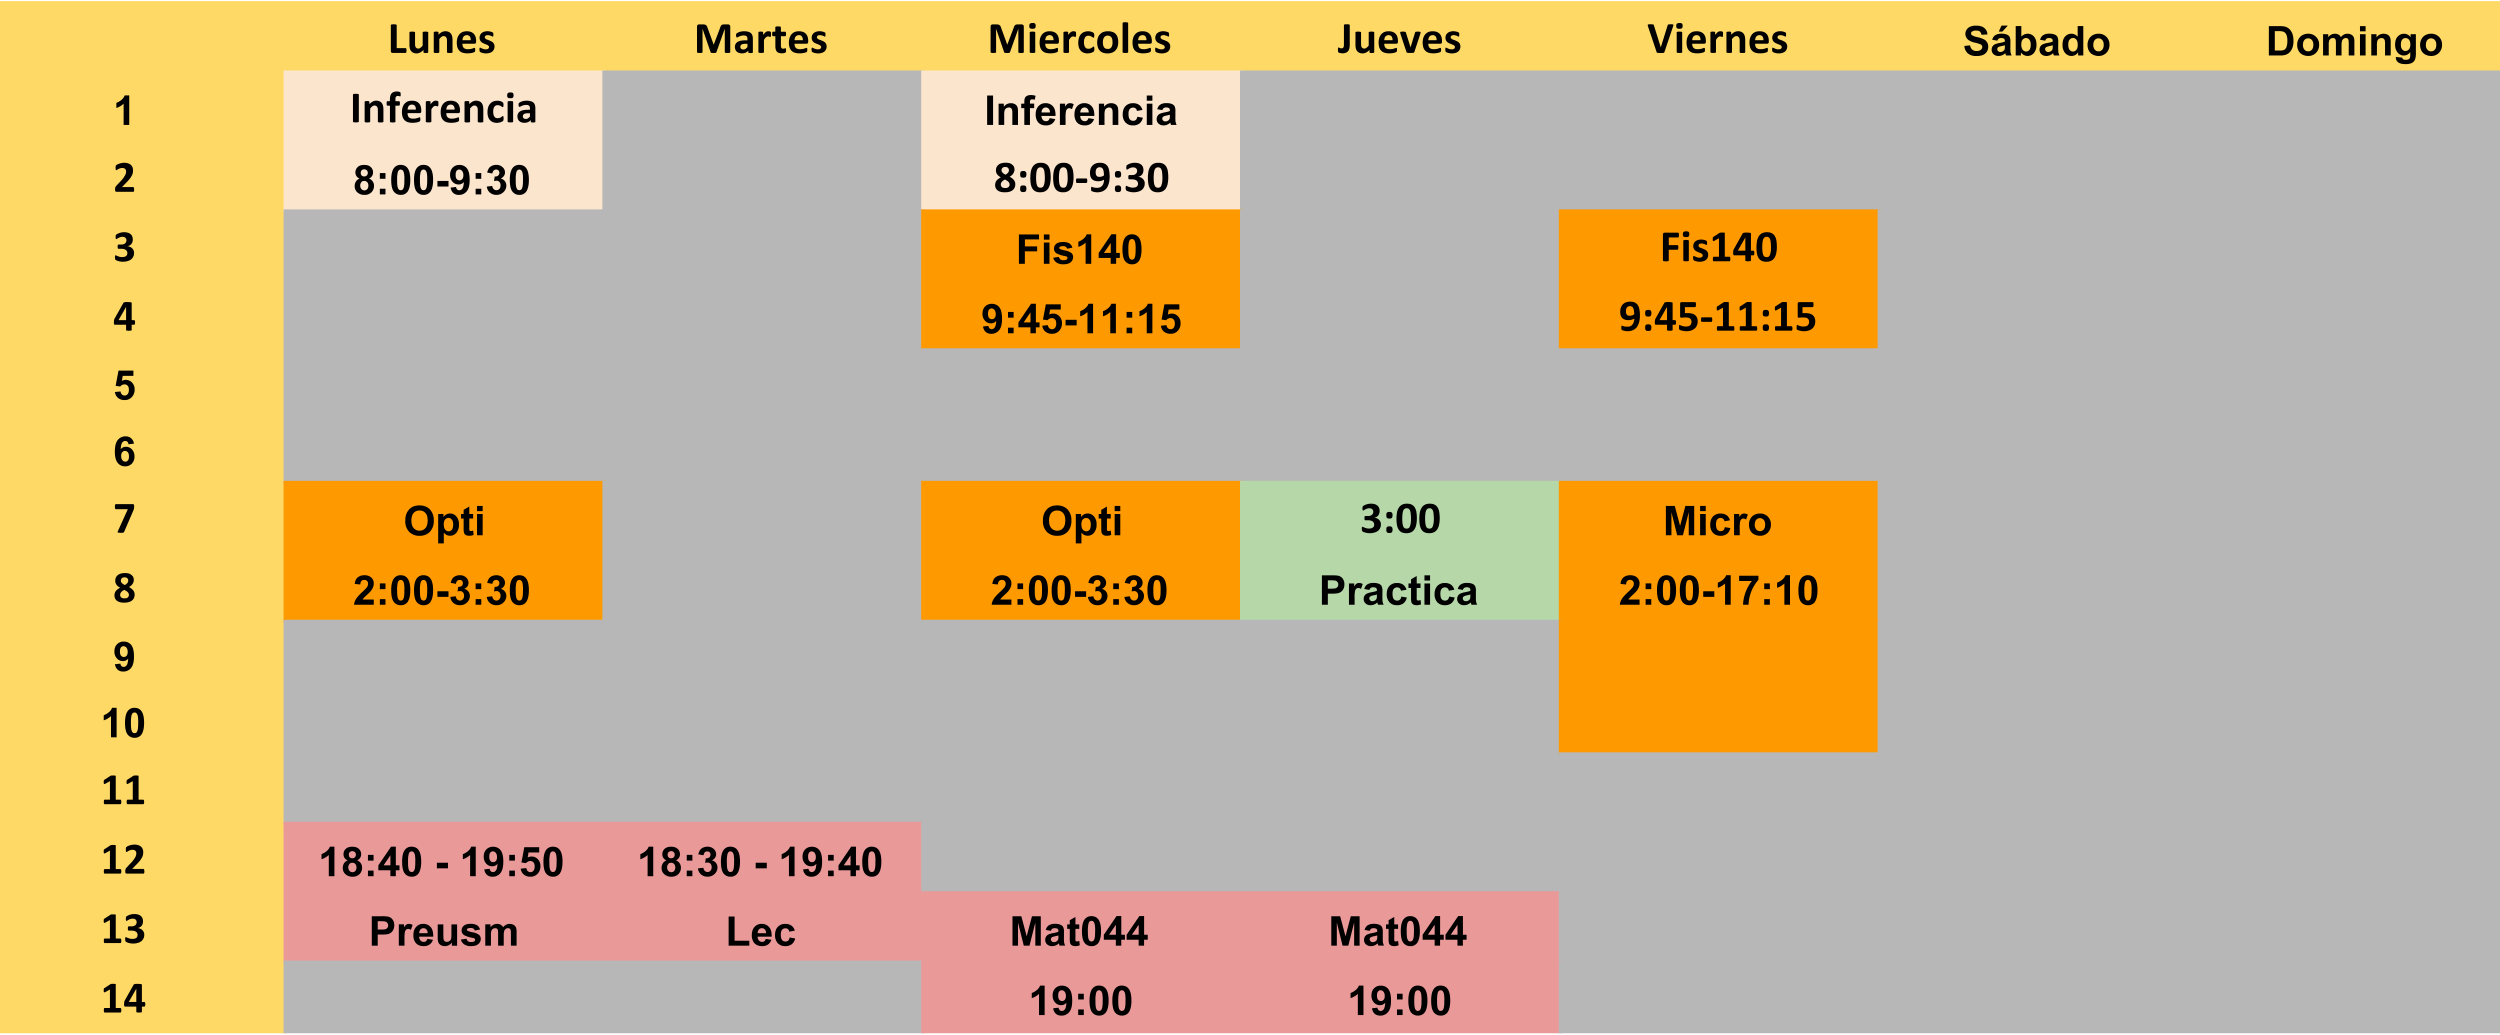 <svg xmlns="http://www.w3.org/2000/svg" xmlns:xlink="http://www.w3.org/1999/xlink" width="792" height="328" viewBox="0 0 594 246"><clipPath id="a"><path transform="matrix(.75 0 0 .75 -7.625 1)" d="M-2-2h811v329H-2V-2z"/></clipPath><g clip-path="url(#a)"><path d="M-8.375.25h606.75V17.5H-8.375V.25z" fill="#ffd966"/><path d="M-8.375 16.75h76.5V245.5h-76.5V16.75z" fill="#ffd966"/><path d="M67.375 16.75h76.5V50.5h-76.5V16.75z" fill="#fce5cd"/><path d="M143.125 16.75h76.5V50.5h-76.5V16.75z" fill="#b7b7b7"/><path d="M218.875 16.75h76.5V50.5h-76.5V16.75z" fill="#fce5cd"/><path d="M294.625 16.75h303.75V50.5h-303.75V16.75zM67.375 49.75h152.25V115H67.375V49.75z" fill="#b7b7b7"/><path d="M218.875 49.75h76.5V83.5h-76.5V49.75z" fill="#f90"/><path d="M294.625 49.75h76.5V83.5h-76.5V49.75z" fill="#b7b7b7"/><path d="M370.375 49.75h76.5V83.5h-76.5V49.75z" fill="#f90"/><path d="M446.125 49.75h152.25V83.5h-152.25V49.75z" fill="#b7b7b7"/><path d="M218.875 82.75h379.5V115h-379.5V82.75z" fill="#b7b7b7"/><path d="M67.375 114.25h76.5V148h-76.5v-33.75z" fill="#f90"/><path d="M143.125 114.25h76.5V148h-76.5v-33.75z" fill="#b7b7b7"/><path d="M218.875 114.25h76.5V148h-76.5v-33.75z" fill="#f90"/><path d="M294.625 114.25h76.5V148h-76.5v-33.75z" fill="#b6d7a8"/><path d="M370.375 114.25h76.5V148h-76.5v-33.75z" fill="#f90"/><path d="M446.125 114.25h152.25V148h-152.25v-33.75zM67.375 147.25h303.75V196H67.375v-48.75z" fill="#b7b7b7"/><path d="M370.375 147.25h76.5v32.25h-76.5v-32.25z" fill="#f90"/><path d="M446.125 147.25h152.25v32.25h-152.25v-32.25z" fill="#b7b7b7"/><path d="M370.375 178.75h228V196h-228v-17.25z" fill="#b7b7b7"/><path d="M67.375 195.25h152.25V229H67.375v-33.75z" fill="#ea9999"/><path d="M218.875 195.25h379.5v17.25h-379.5v-17.25z" fill="#b7b7b7"/><path d="M218.875 211.75h152.25V229h-152.25v-17.25z" fill="#ea9999"/><path d="M370.375 211.75h228V229h-228v-17.25zM67.375 228.25h152.25v17.25H67.375v-17.25z" fill="#b7b7b7"/><path d="M218.875 228.25h152.25v17.25h-152.25v-17.25z" fill="#ea9999"/><path d="M370.375 228.25h228v17.25h-228v-17.25z" fill="#b7b7b7"/><symbol id="b"><path d="M.347.054A.18.18 0 00.342.012a.02.02 0 00-.006-.01A.012.012 0 00.328 0h-.29c-.01 0-.02.003-.027.01C.004.015 0 .025 0 .04v.574C0 .618.001.62.003.623a.024.024 0 00.01.006.28.28 0 00.102 0 .02.02 0 00.01-.006A.013.013 0 00.13.614V.106h.199A.012.012 0 00.336.103.017.017 0 00.342.094a.169.169 0 00.005-.04z"/></symbol><symbol id="c"><path d="M.416.028L.413.019A.019.019 0 00.404.013.173.173 0 00.363.008a.193.193 0 00-.042.005.019.019 0 00-.008.006.016.016 0 00-.002.009v.05A.275.275 0 00.237.02.164.164 0 00.16 0a.175.175 0 00-.076.015.133.133 0 00-.05.04.167.167 0 00-.026.058A.377.377 0 000 .197v.266C0 .467 0 .47.002.472a.02.02 0 00.01.006.256.256 0 00.097 0A.02.02 0 00.12.472.012.012 0 00.124.463V.217c0-.023.001-.04.004-.052A.097.097 0 01.14.134a.068.068 0 01.023-.02.074.074 0 01.033-.007.08.08 0 01.047.017.277.277 0 01.05.05v.29c0 .003.001.005.003.008a.02.02 0 00.01.006.248.248 0 00.097 0 .02.02 0 00.01-.006.012.012 0 00.003-.009V.028z"/></symbol><symbol id="d"><path d="M.416.02A.014.014 0 00.413.01a.023.023 0 00-.01-.005.243.243 0 00-.097 0 .023.023 0 00-.01.006.014.014 0 00-.003.009v.248a.2.2 0 01-.004.05.092.092 0 01-.014.03.057.057 0 01-.023.02.067.067 0 01-.032.008.081.081 0 01-.047-.017.256.256 0 01-.05-.05V.02A.014.014 0 00.12.012.023.023 0 00.11.005a.248.248 0 00-.097 0 .023.023 0 00-.01.006A.014.014 0 000 .02v.435c0 .003 0 .006.002.008a.017.017 0 00.01.007l.015.003a.184.184 0 00.052 0A.051.051 0 00.094.47.017.017 0 00.103.463.014.014 0 00.105.455v-.05a.278.278 0 00.073.058c.025.013.051.02.078.02A.17.17 0 00.331.468a.128.128 0 00.05-.04A.157.157 0 00.407.37.343.343 0 00.416.289v-.27z"/></symbol><symbol id="e"><path d="M.428.258C.428.243.424.232.418.225A.035.035 0 00.39.215H.125A.19.19 0 01.131.163.103.103 0 01.152.125.095.095 0 01.19.101.161.161 0 01.244.093a.323.323 0 01.129.025.053.053 0 00.019.005L.399.12C.4.12.403.118.404.115A.167.167 0 00.407.064L.405.05A.035.035 0 00.402.04.033.033 0 00.397.036.055.055 0 00.38.025a.297.297 0 00-.087-.02.395.395 0 00-.162.01.181.181 0 00-.073.044.187.187 0 00-.044.075A.359.359 0 000 .241c0 .038.005.073.015.104.01.031.025.058.044.08.02.021.043.038.07.05A.243.243 0 00.222.49.242.242 0 00.315.475.167.167 0 00.416.363.295.295 0 00.428.278v-.02m-.12.035a.124.124 0 01-.02.082C.273.395.25.405.219.405a.09.09 0 01-.04-.01.085.085 0 01-.03-.023.111.111 0 01-.017-.036.18.18 0 01-.007-.043h.184z"/></symbol><symbol id="f"><path d="M.333.15A.144.144 0 00.318.086.128.128 0 00.28.038.174.174 0 00.22.01.276.276 0 00.097.004a.287.287 0 00-.069.02.078.078 0 00-.017.011.036.036 0 00-.008.016A.202.202 0 000 .106c0 .006.002.01.003.014s.003.006.005.007a.013.013 0 00.007.002.494.494 0 01.078-.033.164.164 0 01.077-.003.071.071 0 01.022.01.04.04 0 01.015.016.05.05 0 01.005.022c0 .01-.003.018-.01.025A.074.074 0 01.18.185a.255.255 0 01-.034.014 1.036 1.036 0 00-.077.034.126.126 0 00-.058.064.142.142 0 00-.009.053c0 .02.005.04.013.057.008.018.02.033.035.045a.167.167 0 00.055.029.251.251 0 00.114.007.289.289 0 00.062-.017.064.064 0 00.015-.009.02.02 0 00.007-.007.028.028 0 00.003-.009L.307.434.308.415A.19.19 0 00.305.38.012.012 0 00.3.374.015.015 0 00.293.372.034.034 0 00.28.377a.2.2 0 01-.056.022.146.146 0 01-.07.002.055.055 0 01-.02-.01.042.042 0 01-.016-.033c0-.01.003-.019.01-.025A.085.085 0 01.151.314.284.284 0 01.186.3.643.643 0 00.264.266.146.146 0 00.3.24.121.121 0 00.333.15z"/></symbol><use xlink:href="#b" transform="matrix(10.725 0 0 -10.725 92.863 12.57)"/><use xlink:href="#c" transform="matrix(10.725 0 0 -10.725 97.285 12.69)"/><use xlink:href="#d" transform="matrix(10.725 0 0 -10.725 103.06 12.6)"/><use xlink:href="#e" transform="matrix(10.725 0 0 -10.725 108.536 12.69)"/><use xlink:href="#f" transform="matrix(10.725 0 0 -10.725 113.925 12.69)"/><symbol id="g"><path d="M.736.02A.014.014 0 00.733.013C.732.009.73.007.723.005a.248.248 0 00-.096 0 .02.02 0 00-.01.007.014.014 0 00-.002.009v.514H.614L.43.02a.026.026 0 00-.007-.01.033.033 0 00-.012-.007.348.348 0 00-.095.001.04.04 0 00-.012.007A.019.019 0 00.3.02L.123.535H.122V.02A.014.014 0 00.119.01L.109.006a.236.236 0 00-.097 0 .02.02 0 00-.01.007A.016.016 0 000 .02v.562C0 .6.004.613.013.622c.009.008.02.013.035.013h.084A.166.166 0 00.171.63.07.07 0 00.218.596C.223.587.228.576.232.562L.369.186H.37L.512.56a.214.214 0 00.014.035c.005.01.01.017.017.023.007.006.015.01.024.012.01.002.02.004.032.004h.087A.065.065 0 00.708.63a.036.036 0 00.016-.01.038.038 0 00.009-.016.062.062 0 00.003-.022V.021z"/></symbol><symbol id="h"><path d="M.398.026a.013.013 0 00-.005-.01A.032.032 0 00.377.01a.178.178 0 00-.03-.002.19.19 0 00-.033.002A.027.027 0 00.3.016a.015.015 0 00-.004.01v.035A.197.197 0 00.235.016.21.21 0 00.095.01a.124.124 0 00-.083.07A.15.15 0 000 .143a.121.121 0 00.06.112.22.22 0 00.073.027C.163.287.196.29.235.29h.042v.026a.129.129 0 01-.004.036.055.055 0 01-.04.041A.205.205 0 01.14.391a.32.32 0 01-.073-.03.044.044 0 00-.02-.007.016.016 0 00-.01.003.029.029 0 00-.007.01.132.132 0 00-.003.06.035.035 0 00.01.016A.262.262 0 00.1.475.35.35 0 00.293.48a.144.144 0 00.06-.03.118.118 0 00.034-.054.25.25 0 00.01-.078V.026m-.12.187H.23A.252.252 0 01.18.208.097.097 0 01.146.195a.056.056 0 01-.02-.021A.065.065 0 01.12.146C.12.127.126.113.137.103A.07.07 0 01.186.087C.203.087.219.09.233.1.248.11.263.122.277.14v.074z"/></symbol><symbol id="i"><path d="M.28.415A.345.345 0 00.276.368C.275.364.273.361.27.36A.012.012 0 00.263.357a.03.03 0 00-.01.001.146.146 0 01-.04.01.052.052 0 01-.02-.005A.084.084 0 01.17.351.176.176 0 01.148.327.416.416 0 01.123.291V.02A.014.014 0 00.12.01.023.023 0 00.11.006a.248.248 0 00-.097 0 .023.023 0 00-.01.006A.014.014 0 000 .02v.435c0 .003 0 .006.002.008a.017.017 0 00.01.007l.015.003a.184.184 0 00.052 0A.051.051 0 00.094.47.017.017 0 00.103.463.014.014 0 00.105.455V.401a.33.33 0 00.061.065c.01.006.018.01.027.013a.1.1 0 00.041.003L.25.479A.068.068 0 00.27.471.012.012 0 00.275.466.032.032 0 00.278.458L.279.442V.415z"/></symbol><symbol id="j"><path d="M.308.07A.145.145 0 00.305.035.036.036 0 00.298.02.044.044 0 00.285.012.171.171 0 00.24.002a.243.243 0 00-.09.007.107.107 0 00-.045.029.121.121 0 00-.025.048.256.256 0 00-.009.07v.223H.02C.013.379.009.383.005.39A.11.11 0 000 .43l.001.024a.06.06 0 00.004.015.019.019 0 00.006.008A.016.016 0 00.02.48H.07v.097c0 .003.001.006.003.008a.02.02 0 00.01.007.256.256 0 00.098 0A.02.02 0 00.19.584.014.014 0 00.194.576V.479h.095C.292.479.295.478.297.476A.017.017 0 00.303.468a.165.165 0 000-.078C.3.383.295.38.29.38H.194V.174c0-.023.004-.041.011-.053.008-.012.02-.018.04-.018a.096.096 0 01.031.005 1.366 1.366 0 00.018.006C.296.114.298.114.3.112.302.112.303.11.304.105A.141.141 0 00.308.07z"/></symbol><use xlink:href="#g" transform="matrix(10.725 0 0 -10.725 165.613 12.6)"/><use xlink:href="#h" transform="matrix(10.725 0 0 -10.725 174.62 12.69)"/><use xlink:href="#i" transform="matrix(10.725 0 0 -10.725 180.196 12.6)"/><use xlink:href="#j" transform="matrix(10.725 0 0 -10.725 183.464 12.674)"/><use xlink:href="#e" transform="matrix(10.725 0 0 -10.725 187.442 12.69)"/><use xlink:href="#f" transform="matrix(10.725 0 0 -10.725 192.831 12.69)"/><symbol id="k"><path d="M.132.02A.014.014 0 00.13.01.023.023 0 00.12.006a.248.248 0 00-.097 0 .023.023 0 00-.01.006A.014.014 0 00.01.02v.434C.01.457.01.46.012.462a.02.02 0 00.01.007.079.079 0 00.019.004A.248.248 0 00.119.47.02.02 0 00.13.462.012.012 0 00.132.454V.02m.01.583C.142.578.137.56.126.55.116.541.098.537.07.537.043.537.024.542.014.551.004.56 0 .576 0 .6c0 .024.005.04.015.05.01.01.029.015.056.015C.1.666.117.661.127.652c.01-.01.015-.026.015-.05z"/></symbol><symbol id="l"><path d="M.356.097A.2.2 0 00.35.05.035.035 0 00.343.042a.126.126 0 00-.02-.014A.213.213 0 00.25.004a.24.24 0 00-.133.012.169.169 0 00-.065.046.208.208 0 00-.04.074.35.35 0 00-.013.1C0 .28.005.319.016.35a.219.219 0 00.046.079c.02.02.043.036.07.046a.247.247 0 00.16.003A.176.176 0 00.34.452a.039.039 0 00.008-.01A.022.022 0 00.35.433.18.18 0 00.35.358C.346.35.342.347.336.347A.03.03 0 00.32.354a.484.484 0 01-.022.015.164.164 0 01-.03.015.116.116 0 01-.042.007A.083.083 0 01.15.354.19.19 0 01.126.246C.126.222.128.2.132.184A.135.135 0 01.151.139.084.084 0 01.182.11.104.104 0 01.226.103C.243.103.257.105.27.11c.012.005.023.01.032.017l.023.017C.33.149.336.15.34.15c.003 0 .006 0 .008-.002S.35.144.352.139A.288.288 0 00.356.097z"/></symbol><symbol id="m"><path d="M.467.25A.333.333 0 00.452.148a.198.198 0 00-.12-.13A.28.28 0 00.229 0a.288.288 0 00-.101.016.182.182 0 00-.113.123A.352.352 0 000 .24c0 .037.005.071.015.102C.025.373.04.4.06.422c.02.022.044.04.074.051a.28.28 0 00.105.018A.29.29 0 00.34.475.173.173 0 00.411.43.193.193 0 00.453.353.354.354 0 00.467.25M.34.245a.302.302 0 01-.005.06.136.136 0 01-.017.047.086.086 0 01-.033.03.103.103 0 01-.05.012.106.106 0 01-.048-.01.083.083 0 01-.034-.03.14.14 0 01-.02-.046.31.31 0 01-.001-.121A.15.15 0 01.149.14.086.086 0 01.182.11a.109.109 0 01.05-.01C.251.098.267.1.281.107a.089.089 0 01.033.03.134.134 0 01.02.045.275.275 0 01.006.062z"/></symbol><symbol id="n"><path d="M.123.02A.014.014 0 00.12.01.023.023 0 00.11.006a.248.248 0 00-.097 0 .023.023 0 00-.01.006A.014.014 0 000 .02v.642C0 .665.001.668.003.67a.02.02 0 00.01.007.079.079 0 00.019.004A.248.248 0 00.11.677.02.02 0 00.12.67.014.014 0 00.123.662V.02z"/></symbol><use xlink:href="#g" transform="matrix(10.725 0 0 -10.725 235.363 12.6)"/><use xlink:href="#k" transform="matrix(10.725 0 0 -10.725 244.559 12.6)"/><use xlink:href="#e" transform="matrix(10.725 0 0 -10.725 247.014 12.69)"/><use xlink:href="#i" transform="matrix(10.725 0 0 -10.725 252.68 12.6)"/><use xlink:href="#l" transform="matrix(10.725 0 0 -10.725 256.205 12.685)"/><use xlink:href="#m" transform="matrix(10.725 0 0 -10.725 260.688 12.69)"/><use xlink:href="#n" transform="matrix(10.725 0 0 -10.725 266.73 12.6)"/><use xlink:href="#e" transform="matrix(10.725 0 0 -10.725 269.086 12.69)"/><use xlink:href="#f" transform="matrix(10.725 0 0 -10.725 274.475 12.69)"/><symbol id="o"><path d="M.262.186A.334.334 0 00.253.108.143.143 0 00.226.049a.12.12 0 00-.05-.036.206.206 0 00-.107-.01.198.198 0 00-.047.012.042.042 0 00-.011.007.038.038 0 00-.008.016.37.37 0 000 .081c.001.004.003.007.005.009A.012.012 0 00.016.13a.546.546 0 01.04-.017A.08.08 0 01.08.111a.07.07 0 01.023.004.036.036 0 01.016.012.065.065 0 01.01.025c.003.01.004.023.004.039v.434c0 .003 0 .006.003.008a.024.024 0 00.01.007.28.28 0 00.102 0C.253.638.256.636.258.633A.011.011 0 00.262.625v-.44z"/></symbol><symbol id="p"><path d="M.452.456V.45L.45.442A.13.13 0 00.445.42L.315.025A.038.038 0 00.307.013.027.027 0 00.294.005a.734.734 0 00-.136 0 .03.03 0 00-.014.008.045.045 0 00-.006.013L.007.42A.397.397 0 000 .45v.006c0 .003 0 .006.002.008a.02.02 0 00.01.006l.019.004A.39.39 0 00.112.47C.117.468.121.466.122.463a.034.034 0 00.005-.01l.1-.32.002-.011.003.012.098.32a.027.027 0 00.004.01.02.02 0 00.01.006l.019.003A.253.253 0 00.44.47.017.017 0 00.45.464.014.014 0 00.451.456z"/></symbol><use xlink:href="#o" transform="matrix(10.725 0 0 -10.725 317.89 12.674)"/><use xlink:href="#c" transform="matrix(10.725 0 0 -10.725 322.059 12.69)"/><use xlink:href="#e" transform="matrix(10.725 0 0 -10.725 327.561 12.69)"/><use xlink:href="#p" transform="matrix(10.725 0 0 -10.725 332.683 12.6)"/><use xlink:href="#e" transform="matrix(10.725 0 0 -10.725 338.029 12.69)"/><use xlink:href="#f" transform="matrix(10.725 0 0 -10.725 343.418 12.69)"/><symbol id="q"><path d="M.372.025A.044.044 0 00.366.012.027.027 0 00.353.004a.64.64 0 00-.137 0 .043.043 0 00-.01.005A.025.025 0 00.2.016a.097.097 0 00-.004.01l-.188.56a.17.17 0 00-.007.029C0 .622 0 .627.006.63c.004.003.01.006.02.006A.439.439 0 00.123.633C.127.632.13.63.132.626A.062.062 0 00.137.614L.29.126l.151.485c.001.006.003.01.005.014a.02.02 0 00.01.008.517.517 0 00.091.003C.556.636.562.633.565.63.568.625.57.62.568.613A.16.16 0 00.561.586L.372.026z"/></symbol><use xlink:href="#q" transform="matrix(10.725 0 0 -10.725 391.494 12.6)"/><use xlink:href="#k" transform="matrix(10.725 0 0 -10.725 398.274 12.6)"/><use xlink:href="#e" transform="matrix(10.725 0 0 -10.725 400.729 12.69)"/><use xlink:href="#i" transform="matrix(10.725 0 0 -10.725 406.396 12.6)"/><use xlink:href="#d" transform="matrix(10.725 0 0 -10.725 410.203 12.6)"/><use xlink:href="#e" transform="matrix(10.725 0 0 -10.725 415.68 12.69)"/><use xlink:href="#f" transform="matrix(10.725 0 0 -10.725 421.069 12.69)"/><symbol id="r"><path d="M0 .246l.14.013A.172.172 0 01.193.155.157.157 0 01.297.122c.046 0 .081.01.105.03.024.02.035.042.035.069a.064.064 0 01-.015.043.116.116 0 01-.051.03 1.779 1.779 0 01-.116.032.393.393 0 00-.163.071.186.186 0 00-.035.246c.02.032.05.056.089.073A.36.36 0 00.287.74C.377.74.444.72.49.68A.208.208 0 00.562.525L.417.518C.411.554.397.58.377.597S.327.62.286.62A.165.165 0 01.187.595.052.052 0 01.164.551c0-.017.007-.032.022-.044A.38.38 0 01.318.46.685.685 0 00.474.408.197.197 0 00.582.22a.21.21 0 00-.13-.195A.409.409 0 00.294 0a.31.31 0 00-.208.063A.274.274 0 000 .245z"/></symbol><symbol id="s"><path d="M.139.372L.014.395c.014.05.038.087.072.11A.264.264 0 00.24.543.325.325 0 00.375.52.133.133 0 00.438.465.278.278 0 00.457.342L.456.182c0-.045.002-.08.006-.1a.304.304 0 01.025-.07H.35a.505.505 0 00-.018.056.247.247 0 00-.075-.05A.215.215 0 00.172 0a.178.178 0 00-.126.043.145.145 0 00-.046.11c0 .03.007.056.021.078.014.024.034.041.059.053a.456.456 0 00.109.032.748.748 0 01.133.034v.014C.322.39.316.409.302.42.29.43.266.437.23.437A.097.097 0 01.172.422a.099.099 0 01-.033-.05M.322.261A.858.858 0 00.24.24.252.252 0 01.164.216.057.057 0 01.137.167c0-.019.007-.035.022-.05a.075.075 0 01.054-.02c.025 0 .049.008.071.024a.086.086 0 01.033.046.27.27 0 01.005.066v.028M.174.594L.24.74h.154L.261.594H.174z"/></symbol><symbol id="t"><path d="M0 .012v.716h.137V.47a.202.202 0 00.307.003C.486.428.506.362.506.276A.299.299 0 00.443.072a.197.197 0 00-.316.016V.012H0m.136.27A.22.22 0 01.162.163.109.109 0 01.256.108c.03 0 .056.013.077.039.022.026.033.067.033.123C.366.329.355.37.333.397a.102.102 0 01-.082.04.103.103 0 01-.082-.039C.147.373.136.334.136.282z"/></symbol><symbol id="u"><path d="M.139.372L.014.395c.014.05.038.087.072.11A.264.264 0 00.24.543.325.325 0 00.375.52.133.133 0 00.438.465.278.278 0 00.457.342L.456.182c0-.045.002-.08.006-.1a.304.304 0 01.025-.07H.35a.505.505 0 00-.018.056.247.247 0 00-.075-.05A.215.215 0 00.172 0a.178.178 0 00-.126.043.145.145 0 00-.046.11c0 .03.007.056.021.078.014.024.034.041.059.053a.456.456 0 00.109.032.748.748 0 01.133.034v.014C.322.39.316.409.302.42.29.43.266.437.23.437A.097.097 0 01.172.422a.099.099 0 01-.033-.05M.322.261A.858.858 0 00.24.24.252.252 0 01.164.216.057.057 0 01.137.167c0-.019.007-.035.022-.05a.075.075 0 01.054-.02c.025 0 .049.008.071.024a.086.086 0 01.033.046.27.27 0 01.005.066v.028z"/></symbol><symbol id="v"><path d="M.506.012H.38v.076A.208.208 0 00.304.02.193.193 0 00.217 0c-.06 0-.11.024-.154.072a.295.295 0 00-.063.2c0 .089.02.156.062.201A.202.202 0 00.369.47v.258h.137V.012M.14.282c0-.055.008-.095.023-.12A.104.104 0 01.256.108c.031 0 .058.014.08.04C.36.175.37.216.37.27c0 .06-.011.102-.033.128a.102.102 0 01-.082.04.104.104 0 01-.082-.04C.15.373.14.335.14.283z"/></symbol><symbol id="w"><path d="M0 .278c0 .046.011.09.034.133a.232.232 0 00.095.097.285.285 0 00.138.034.258.258 0 00.268-.27A.268.268 0 00.46.077.256.256 0 00.269 0a.303.303 0 00-.137.032.222.222 0 00-.098.094A.316.316 0 000 .278M.14.271C.14.22.154.181.178.153a.116.116 0 01.09-.041c.036 0 .066.013.09.04.025.028.037.068.037.12 0 .05-.012.09-.037.117a.115.115 0 01-.09.041.116.116 0 01-.09-.04C.153.361.141.321.141.27z"/></symbol><use xlink:href="#r" transform="matrix(9.75 0 0 -9.75 466.727 13.308)"/><use xlink:href="#s" transform="matrix(9.75 0 0 -9.75 473.216 13.298)"/><use xlink:href="#t" transform="matrix(9.75 0 0 -9.75 478.932 13.298)"/><use xlink:href="#u" transform="matrix(9.75 0 0 -9.75 484.585 13.298)"/><use xlink:href="#v" transform="matrix(9.75 0 0 -9.75 490.058 13.298)"/><use xlink:href="#w" transform="matrix(9.75 0 0 -9.75 495.996 13.298)"/><symbol id="x"><path d="M0 .716h.264C.324.716.37.71.4.702A.24.24 0 00.508.636.312.312 0 00.577.52.526.526 0 00.6.351.47.47 0 00.578.2.316.316 0 00.501.072.254.254 0 00.4.015.437.437 0 00.272 0H0v.716M.145.595V.12h.107c.04 0 .07.002.088.006a.132.132 0 01.058.03.15.15 0 01.038.07.47.47 0 01.015.13.428.428 0 01-.015.128.164.164 0 01-.041.07.138.138 0 01-.067.033.655.655 0 01-.119.007H.145z"/></symbol><symbol id="y"><path d="M0 .519h.126V.448c.046.055.1.082.162.082A.174.174 0 00.375.51a.158.158 0 00.06-.062.24.24 0 00.073.062.18.18 0 00.085.02C.63.53.663.522.689.507A.14.14 0 00.75.439.295.295 0 00.763.332V0H.625v.296c0 .052-.004.085-.014.1C.6.416.58.426.553.426A.094.094 0 01.499.407.098.098 0 01.462.356.368.368 0 01.45.249V0H.313v.284c0 .05-.002.083-.007.098a.062.062 0 01-.023.033.07.07 0 01-.041.01A.095.095 0 01.148.36a.375.375 0 01-.01-.107V0H0v.519z"/></symbol><symbol id="z"><path d="M0 .589v.127h.137V.589H0M0 0v.519h.137V0H0z"/></symbol><symbol id="A"><path d="M.473 0H.335v.265a.406.406 0 01-.008.108.076.076 0 01-.077.052.11.11 0 01-.063-.02.1.1 0 01-.04-.051.458.458 0 01-.01-.12V0H0v.519h.127V.442A.208.208 0 00.298.53C.328.53.356.525.381.514a.135.135 0 00.084-.1.416.416 0 00.008-.092V0z"/></symbol><symbol id="B"><path d="M.018.176L.175.157C.177.14.183.127.193.12.206.11.226.105.254.105a.16.16 0 01.081.016.066.066 0 01.027.035.208.208 0 01.007.063v.075A.186.186 0 00.213.21C.143.21.09.24.048.3A.3.3 0 000 .473C0 .56.02.626.063.672A.203.203 0 00.218.74.19.19 0 00.377.656V.73h.129V.264A.464.464 0 00.49.126a.17.17 0 00-.043-.07.188.188 0 00-.073-.041A.382.382 0 00.26 0C.172 0 .11.015.073.045A.141.141 0 00.018.16v.016M.141.48C.14.425.15.385.172.36A.1.1 0 01.252.32a.11.11 0 01.084.04C.36.386.371.425.371.476c0 .054-.011.094-.033.12a.106.106 0 01-.084.039.102.102 0 01-.082-.039C.152.572.141.533.141.48z"/></symbol><use xlink:href="#x" transform="matrix(9.75 0 0 -9.75 539.08 13.184)"/><use xlink:href="#w" transform="matrix(9.75 0 0 -9.75 545.805 13.298)"/><use xlink:href="#y" transform="matrix(9.75 0 0 -9.75 551.962 13.184)"/><use xlink:href="#z" transform="matrix(9.75 0 0 -9.75 560.73 13.184)"/><use xlink:href="#A" transform="matrix(9.75 0 0 -9.75 563.42 13.184)"/><use xlink:href="#B" transform="matrix(9.75 0 0 -9.75 569.078 15.236)"/><use xlink:href="#w" transform="matrix(9.75 0 0 -9.75 575.016 13.298)"/><symbol id="C"><path d="M.314 0H.177v.517A.473.473 0 000 .413v.125a.4.4 0 01.117.066c.042.033.07.071.086.115h.111V0z"/></symbol><use xlink:href="#C" transform="matrix(9.75 0 0 -9.75 27.646 29.684)"/><symbol id="D"><path d="M.129.02A.013.013 0 00.125.013a.02.02 0 00-.01-.007.271.271 0 00-.102 0 .024.024 0 00-.01.007A.014.014 0 000 .02v.596l.003.009a.024.024 0 00.01.006.266.266 0 00.102 0 .02.02 0 00.01-.006A.013.013 0 00.13.617V.021z"/></symbol><symbol id="E"><path d="M.312.621L.311.598A.053.053 0 00.308.585.017.017 0 00.304.579.01.01 0 00.298.577c-.002 0-.005 0-.007.002a.1.1 0 01-.024.007.086.086 0 01-.02.002.056.056 0 01-.023-.005A.036.036 0 01.208.57a.06.06 0 01-.01-.023.177.177 0 01-.002-.035v-.04h.08C.277.472.28.47.282.469A.017.017 0 00.29.461a.165.165 0 000-.078C.286.376.282.373.275.373h-.08V.02A.014.014 0 00.194.01a.023.023 0 00-.01-.005.256.256 0 00-.098 0 .023.023 0 00-.01.006.016.016 0 00-.002.009v.352H.02C.012.372.008.376.004.383a.246.246 0 00-.003.063.082.082 0 00.003.015.019.019 0 00.006.008.016.016 0 00.009.003h.054v.036c0 .03.003.056.009.078a.14.14 0 00.027.056.118.118 0 00.048.033.192.192 0 00.105.008A.138.138 0 00.29.676.037.037 0 00.302.67.02.02 0 00.308.66.056.056 0 00.31.645L.312.62z"/></symbol><use xlink:href="#D" transform="matrix(10.725 0 0 -10.725 83.863 29.1)"/><use xlink:href="#d" transform="matrix(10.725 0 0 -10.725 86.638 29.1)"/><use xlink:href="#E" transform="matrix(10.725 0 0 -10.725 91.857 29.1)"/><use xlink:href="#e" transform="matrix(10.725 0 0 -10.725 95.503 29.19)"/><use xlink:href="#i" transform="matrix(10.725 0 0 -10.725 101.17 29.1)"/><use xlink:href="#e" transform="matrix(10.725 0 0 -10.725 104.705 29.19)"/><use xlink:href="#d" transform="matrix(10.725 0 0 -10.725 110.372 29.1)"/><use xlink:href="#l" transform="matrix(10.725 0 0 -10.725 115.838 29.185)"/><use xlink:href="#k" transform="matrix(10.725 0 0 -10.725 120.504 29.1)"/><use xlink:href="#h" transform="matrix(10.725 0 0 -10.725 122.943 29.19)"/><symbol id="F"><path d="M0 0v.716h.145V0H0z"/></symbol><symbol id="G"><path d="M0 .519h.076v.039C.076.6.081.634.09.655A.11.11 0 00.14.708c.025.013.057.02.095.02C.275.728.313.722.35.71L.332.615a.271.271 0 01-.063.008C.249.623.235.618.226.608.218.6.213.582.213.555V.52h.103V.41H.213V0H.076v.41H0V.52z"/></symbol><symbol id="H"><path d="M.34.177L.477.154A.225.225 0 00.394.039.245.245 0 00.25 0c-.09 0-.156.03-.2.088A.297.297 0 000 .268c0 .085.022.152.067.2a.222.222 0 00.17.074A.23.23 0 00.42.465C.465.415.486.337.484.231H.141A.14.14 0 01.174.136.104.104 0 01.253.103c.021 0 .04.005.054.017.015.012.026.03.033.057m.008.138c0 .04-.011.07-.03.09a.094.094 0 01-.072.032.095.095 0 01-.074-.033.127.127 0 01-.029-.089h.205z"/></symbol><symbol id="I"><path d="M.137 0H0v.519h.127V.445a.224.224 0 00.059.069.11.11 0 00.06.016.174.174 0 00.09-.026L.293.384A.12.12 0 01.23.408.075.075 0 01.18.391C.167.381.156.361.148.334A.832.832 0 01.138.16V0z"/></symbol><symbol id="J"><path d="M.482.377L.347.353a.098.098 0 01-.031.06.093.093 0 01-.063.021.103.103 0 01-.082-.036C.151.375.141.336.141.28c0-.061.01-.105.03-.13A.103.103 0 01.256.112c.026 0 .048.007.064.022.017.015.029.04.035.076L.49.188a.24.24 0 00-.08-.14A.25.25 0 00.249 0a.238.238 0 00-.182.072A.279.279 0 000 .27c0 .085.023.152.068.2A.24.24 0 00.25.541a.248.248 0 00.15-.041.224.224 0 00.081-.124z"/></symbol><use xlink:href="#F" transform="matrix(9.75 0 0 -9.75 234.542 29.684)"/><use xlink:href="#A" transform="matrix(9.75 0 0 -9.75 237.266 29.684)"/><use xlink:href="#G" transform="matrix(9.75 0 0 -9.75 242.638 29.684)"/><use xlink:href="#H" transform="matrix(9.75 0 0 -9.75 246.08 29.798)"/><use xlink:href="#I" transform="matrix(9.75 0 0 -9.75 251.834 29.684)"/><use xlink:href="#H" transform="matrix(9.75 0 0 -9.75 255.293 29.798)"/><use xlink:href="#A" transform="matrix(9.75 0 0 -9.75 261.095 29.684)"/><use xlink:href="#J" transform="matrix(9.75 0 0 -9.75 266.757 29.798)"/><use xlink:href="#z" transform="matrix(9.75 0 0 -9.75 272.473 29.684)"/><use xlink:href="#u" transform="matrix(9.75 0 0 -9.75 274.822 29.798)"/><symbol id="K"><path d="M.424.052a.175.175 0 00-.005-.04.02.02 0 00-.006-.01A.016.016 0 00.403 0H.042C.033 0 .027 0 .022.002a.025.025 0 00-.013.007.04.04 0 00-.007.017.216.216 0 000 .055.073.073 0 00.005.02.093.093 0 00.01.018l.016.02.11.116A.593.593 0 01.225.37a.185.185 0 01.02.08.085.085 0 01-.02.055A.064.064 0 01.2.521a.092.092 0 01-.035.006A.165.165 0 01.113.52.243.243 0 01.046.487C.04.482.033.479.03.479A.012.012 0 00.02.482a.023.023 0 00-.005.01.348.348 0 00-.001.078.034.034 0 00.004.01.05.05 0 00.008.01.255.255 0 00.063.032.363.363 0 00.113.021A.263.263 0 00.289.63.166.166 0 00.35.596.134.134 0 00.386.543.173.173 0 00.398.478a.234.234 0 00-.03-.125.527.527 0 00-.052-.077A1.253 1.253 0 00.226.18L.154.104h.249A.014.014 0 00.41.101a.022.022 0 00.007-.01.054.054 0 00.004-.015.16.16 0 00.002-.024z"/></symbol><use xlink:href="#K" transform="matrix(10.725 0 0 -10.725 27.336 45.57)"/><symbol id="L"><path d="M.12.399A.162.162 0 00.042.46a.164.164 0 00-.024.087c0 .053.019.097.056.132.037.035.09.052.159.052C.3.731.353.714.39.68A.172.172 0 00.448.547.157.157 0 00.349.399a.19.19 0 00.09-.07.184.184 0 00.032-.106.215.215 0 00-.064-.161A.229.229 0 00.24 0a.254.254 0 00-.162.051A.2.2 0 000 .217c0 .039.01.075.029.107.019.032.05.057.09.075m.029.138C.148.51.156.488.17.473A.085.085 0 01.233.45C.259.45.28.458.295.473A.087.087 0 01.32.538a.082.082 0 01-.024.061.082.082 0 01-.06.024A.085.085 0 01.17.599.084.084 0 01.148.537M.135.23c0-.037.01-.067.03-.088A.095.095 0 01.236.11c.028 0 .052.01.07.03.019.021.028.05.028.089 0 .034-.01.06-.028.08A.093.093 0 01.235.34C.2.34.176.33.16.306A.128.128 0 01.135.23z"/></symbol><symbol id="M"><path d="M0 .381V.52h.137V.38H0M0 0v.137h.137V0H0z"/></symbol><symbol id="N"><path d="M.232.731c.07 0 .124-.025.163-.074C.442.598.465.5.465.365.465.23.44.132.395.073A.195.195 0 00.232 0a.205.205 0 00-.168.08C.021.134 0 .23 0 .367 0 .5.023.598.07.657a.195.195 0 00.162.074m0-.114A.068.068 0 01.188.601C.175.591.165.571.158.544A.785.785 0 01.144.365c0-.084.004-.142.012-.173C.165.16.176.14.188.129A.07.07 0 01.232.114a.07.07 0 01.045.015C.29.14.3.16.307.187c.01.035.014.094.014.178A.775.775 0 01.31.538C.3.57.289.591.276.601a.066.066 0 01-.044.016z"/></symbol><symbol id="O"><path d="M0 0v.137h.27V0H0z"/></symbol><symbol id="P"><path d="M.014.178l.132.015a.096.096 0 01.026-.06.075.075 0 01.054-.02c.028 0 .052.013.072.04.02.025.033.08.038.161a.164.164 0 00-.129-.06.194.194 0 00-.146.065A.24.24 0 000 .49C0 .562.021.62.064.665A.22.22 0 00.23.73.222.222 0 00.41.647C.454.591.477.499.477.37.478.24.454.145.405.087A.235.235 0 00.215 0 .201.201 0 00.08.044a.217.217 0 00-.066.134m.31.3c0 .044-.01.079-.03.103a.09.09 0 01-.07.037.08.08 0 01-.064-.03C.143.567.135.534.135.488c0-.046.009-.08.027-.102A.086.086 0 01.23.355c.027 0 .049.01.067.031.018.021.027.052.027.092z"/></symbol><symbol id="Q"><path d="M0 .202l.133.016A.126.126 0 01.167.141.093.093 0 01.234.114c.029 0 .052.01.072.032.02.021.029.05.029.087 0 .034-.01.062-.028.082a.089.089 0 01-.068.03.24.24 0 01-.063-.01l.015.112C.23.446.257.454.276.47c.02.017.03.04.03.068a.078.078 0 01-.022.058.077.077 0 01-.057.021.083.083 0 01-.06-.024.115.115 0 01-.03-.072L.01.544a.283.283 0 00.04.103.18.18 0 00.074.061.249.249 0 00.107.023.213.213 0 00.162-.064.168.168 0 00.05-.12C.443.485.41.434.34.397a.166.166 0 00.098-.06.17.17 0 00.038-.11.215.215 0 00-.07-.16A.237.237 0 00.237 0a.237.237 0 00-.162.056A.22.22 0 000 .202z"/></symbol><use xlink:href="#L" transform="matrix(9.75 0 0 -9.75 84.27 46.308)"/><use xlink:href="#M" transform="matrix(9.75 0 0 -9.75 90.253 46.184)"/><use xlink:href="#N" transform="matrix(9.75 0 0 -9.75 92.952 46.303)"/><use xlink:href="#N" transform="matrix(9.75 0 0 -9.75 98.373 46.303)"/><use xlink:href="#O" transform="matrix(9.75 0 0 -9.75 103.932 44.322)"/><use xlink:href="#P" transform="matrix(9.75 0 0 -9.75 106.94 46.308)"/><use xlink:href="#M" transform="matrix(9.75 0 0 -9.75 113.01 46.184)"/><use xlink:href="#Q" transform="matrix(9.75 0 0 -9.75 115.666 46.303)"/><use xlink:href="#N" transform="matrix(9.75 0 0 -9.75 121.13 46.303)"/><symbol id="R"><path d="M.447.18A.185.185 0 00.432.105.148.148 0 00.388.047.203.203 0 00.316.012.378.378 0 00.216 0a.37.37 0 00-.093.01.195.195 0 00-.068.032.133.133 0 00-.041.051.172.172 0 00-.006.12C.013.23.02.245.032.259a.21.21 0 00.04.038.394.394 0 00.054.034.334.334 0 00-.045.03.202.202 0 00-.034.034.144.144 0 00-.029.09c0 .026.004.049.013.07.01.02.023.038.04.053.018.015.04.027.067.035a.319.319 0 00.093.012.311.311 0 00.09-.01A.166.166 0 00.38.61.123.123 0 00.418.562.163.163 0 00.429.499.133.133 0 00.42.454.163.163 0 00.4.414.21.21 0 00.366.375.279.279 0 00.321.345.392.392 0 00.374.312a.21.21 0 00.04-.039.15.15 0 00.033-.092M.305.487A.091.091 0 01.3.518a.065.065 0 01-.042.038.118.118 0 01-.035.005C.195.56.175.554.162.54A.067.067 0 01.142.49c0-.01.001-.02.004-.03A.084.084 0 01.163.437.147.147 0 01.19.413.561.561 0 01.231.39a.196.196 0 01.055.045c.013.016.02.034.02.053M.32.172a.081.081 0 01-.007.033.082.082 0 01-.019.028.168.168 0 01-.032.025.51.51 0 01-.045.025.382.382 0 01-.04-.024A.147.147 0 01.15.233.098.098 0 01.132.205.092.092 0 01.126.173c0-.026.009-.045.025-.058C.167.1.192.095.225.095c.032 0 .055.007.07.02A.07.07 0 01.32.172z"/></symbol><symbol id="S"><path d="M.138.392A.144.144 0 00.134.358.05.05 0 00.123.335.044.044 0 00.102.323.135.135 0 00.068.319a.135.135 0 00-.033.004.047.047 0 00-.021.012.048.048 0 00-.011.023A.167.167 0 000 .392c0 .014.001.026.003.035.002.01.005.017.01.023.006.006.013.01.022.013.009.002.02.004.033.004A.119.119 0 00.102.463.044.044 0 00.122.45.05.05 0 00.135.427.153.153 0 00.138.392m0-.319A.15.15 0 00.134.04.05.05 0 00.123.016.041.041 0 00.102.004.119.119 0 00.068 0a.119.119 0 00-.033.004.044.044 0 00-.021.012.048.048 0 00-.011.023A.174.174 0 000 .073c0 .014.001.025.003.035.002.01.005.017.01.023.006.006.013.01.022.013.009.002.02.003.033.003A.119.119 0 00.102.144.041.041 0 00.122.13.05.05 0 00.135.108.15.15 0 00.138.073z"/></symbol><symbol id="T"><path d="M.452.33A.7.7 0 00.439.193.297.297 0 00.4.089.184.184 0 00.328.023.231.231 0 00.22 0a.233.233 0 00-.108.022.17.17 0 00-.067.064.297.297 0 00-.035.102.864.864 0 00.002.273.31.31 0 00.04.104c.019.03.043.051.072.066.03.016.066.023.108.023C.275.654.31.647.339.632A.165.165 0 00.407.568.285.285 0 00.442.466.855.855 0 00.452.33M.322.323a1.125 1.125 0 01-.01.14.2.2 0 01-.013.042.08.08 0 01-.018.028.06.06 0 01-.024.015.099.099 0 01-.03.005.078.078 0 01-.048-.014.093.093 0 01-.03-.042.275.275 0 01-.015-.07.93.93 0 010-.208.266.266 0 01.017-.07.078.078 0 01.03-.037.087.087 0 01.044-.01.071.071 0 01.06.024A.098.098 0 01.3.157.374.374 0 01.32.255C.322.275.322.3.322.323z"/></symbol><symbol id="U"><path d="M.249.05A.101.101 0 00.243.012C.24.004.233 0 .226 0H.023a.018.018 0 00-.018.011.103.103 0 00-.005.04c0 .018.002.03.005.038.004.008.01.012.018.012h.203C.23.1.233.1.236.098A.019.019 0 00.243.09.046.046 0 00.247.074.16.16 0 00.25.051z"/></symbol><symbol id="V"><path d="M.436.356a.855.855 0 00-.004-.08A.45.45 0 00.387.12.22.22 0 00.263.016.305.305 0 00.118.003.35.35 0 00.05.02a.06.06 0 00-.017.01.032.032 0 00-.008.014.543.543 0 00.001.068C.028.117.03.12.032.12A.015.015 0 00.04.122.253.253 0 01.161.1a.15.15 0 01.07.014c.018.01.034.023.045.04.012.016.02.035.026.057a.314.314 0 01.01.069.237.237 0 00-.127-.035.244.244 0 00-.086.013.14.14 0 00-.09.098.305.305 0 00.005.168.188.188 0 00.111.114c.028.01.06.016.097.016.029 0 .055-.003.076-.01A.167.167 0 00.395.568a.23.23 0 00.024-.06.8.8 0 00.017-.152M.309.374A.545.545 0 01.303.46a.176.176 0 01-.018.056.07.07 0 01-.03.03.09.09 0 01-.04.009.088.088 0 01-.04-.009.075.075 0 01-.028-.022A.103.103 0 01.131.49.215.215 0 01.13.4.092.092 0 01.145.368a.063.063 0 01.026-.02.107.107 0 01.04-.006.167.167 0 01.098.032z"/></symbol><symbol id="W"><path d="M.422.196A.174.174 0 00.354.05.231.231 0 00.277.014.36.36 0 00.118.005.352.352 0 00.032.03a.105.105 0 00-.018.012.03.03 0 00-.007.008.146.146 0 00-.004.012.154.154 0 00-.003.04.09.09 0 00.004.033C.007.14.01.144.016.144a.43.43 0 01.09-.035.23.23 0 01.104 0c.014.004.026.01.035.017a.07.07 0 01.022.028.09.09 0 01.007.037.087.087 0 01-.009.04.077.077 0 01-.025.03.12.12 0 01-.043.019.233.233 0 01-.06.007H.083L.072.288a.016.016 0 00-.008.007A.046.046 0 00.06.31a.259.259 0 000 .048.05.05 0 00.004.014.017.017 0 00.007.007.025.025 0 00.01.002h.055c.02 0 .036.002.05.006.015.005.027.011.037.02a.08.08 0 01.023.029.094.094 0 01.003.068.065.065 0 01-.017.025.067.067 0 01-.026.017.145.145 0 01-.087-.001A.276.276 0 01.048.51C.04.506.034.503.03.503c-.003 0-.005 0-.007.002a.014.014 0 00-.005.007.056.056 0 00-.003.014.237.237 0 00.002.057.05.05 0 00.003.01A.04.04 0 00.027.6l.02.014a.322.322 0 00.156.04C.235.654.262.65.286.643a.162.162 0 00.06-.032.124.124 0 00.036-.05.19.19 0 00.005-.12A.129.129 0 00.33.364.158.158 0 00.28.345V.343A.179.179 0 00.34.326.146.146 0 00.413.249a.14.14 0 00.01-.053z"/></symbol><use xlink:href="#R" transform="matrix(10.725 0 0 -10.725 236.444 45.69)"/><use xlink:href="#S" transform="matrix(10.725 0 0 -10.725 242.39 45.637)"/><use xlink:href="#T" transform="matrix(10.725 0 0 -10.725 244.8 45.69)"/><use xlink:href="#T" transform="matrix(10.725 0 0 -10.725 250.227 45.69)"/><use xlink:href="#U" transform="matrix(10.725 0 0 -10.725 255.664 43.48)"/><use xlink:href="#V" transform="matrix(10.725 0 0 -10.725 258.982 45.69)"/><use xlink:href="#S" transform="matrix(10.725 0 0 -10.725 264.902 45.637)"/><use xlink:href="#W" transform="matrix(10.725 0 0 -10.725 267.458 45.69)"/><use xlink:href="#T" transform="matrix(10.725 0 0 -10.725 272.738 45.69)"/><use xlink:href="#W" transform="matrix(10.725 0 0 -10.725 27.32 62.19)"/><symbol id="X"><path d="M0 0v.716h.49V.595H.146v-.17h.298v-.12H.145V0H0z"/></symbol><symbol id="Y"><path d="M0 .16l.138.02A.102.102 0 01.173.12.121.121 0 01.25.1C.284.1.31.105.329.118.34.128.347.14.347.155c0 .01-.004.02-.01.026A.11.11 0 01.29.2a.74.74 0 00-.21.067.134.134 0 00-.062.117c0 .045.018.082.053.113.036.03.09.046.165.046A.288.288 0 00.396.507a.177.177 0 00.07-.102L.338.38a.08.08 0 01-.031.046.114.114 0 01-.066.016.15.15 0 01-.078-.015A.033.033 0 01.146.4C.146.39.151.382.16.375A.514.514 0 01.288.337.382.382 0 00.441.276.127.127 0 00.484.174.157.157 0 00.424.05C.386.017.327 0 .25 0A.29.29 0 00.08.043.198.198 0 000 .16z"/></symbol><symbol id="Z"><path d="M.293 0v.144H0v.12L.31.72h.116V.265h.089V.144h-.09V0H.294m0 .265v.244L.128.265h.165z"/></symbol><use xlink:href="#X" transform="matrix(9.75 0 0 -9.75 242.094 62.684)"/><use xlink:href="#z" transform="matrix(9.75 0 0 -9.75 248.022 62.684)"/><use xlink:href="#Y" transform="matrix(9.75 0 0 -9.75 250.252 62.798)"/><use xlink:href="#C" transform="matrix(9.75 0 0 -9.75 256.215 62.684)"/><use xlink:href="#Z" transform="matrix(9.75 0 0 -9.75 261.046 62.684)"/><use xlink:href="#N" transform="matrix(9.75 0 0 -9.75 266.696 62.803)"/><symbol id="aa"><path d="M.354.582L.353.557A.046.046 0 00.349.542a.023.023 0 00-.006-.01A.012.012 0 00.335.53H.13V.36h.194C.326.36.328.359.33.357A.019.019 0 00.336.35.046.046 0 00.34.333.17.17 0 00.336.27a.023.023 0 00-.005-.01.013.013 0 00-.008-.002H.129V.02A.015.015 0 00.126.012a.024.024 0 00-.01-.007.271.271 0 00-.102 0 .028.028 0 00-.011.007.015.015 0 00-.003.01v.572C0 .61.004.62.01.625a.04.04 0 00.028.01h.297A.012.012 0 00.343.632.019.019 0 00.35.623.047.047 0 00.353.607.18.18 0 00.354.582z"/></symbol><symbol id="ab"><path d="M.389.049c0-.01 0-.017-.002-.024A.053.053 0 00.383.01.019.019 0 00.377.002.013.013 0 00.369 0H.021C.018 0 .015 0 .013.002A.023.023 0 00.007.01a.067.067 0 00-.004.015.231.231 0 000 .047.068.068 0 00.003.016.022.022 0 00.007.008A.012.012 0 00.02.1h.117V.51L.037.454A.083.083 0 00.018.447C.014.447.01.447.007.45A.028.028 0 000 .465a.217.217 0 00.002.06.024.024 0 00.005.01.061.061 0 00.01.007L.153.63A.017.017 0 00.16.633a.517.517 0 00.097 0C.26.632.263.63.264.628A.013.013 0 00.266.621V.1H.37A.012.012 0 00.377.096.017.017 0 00.383.088.046.046 0 00.387.072.155.155 0 00.39.05z"/></symbol><symbol id="ac"><path d="M.469.185A.105.105 0 00.463.146C.46.138.456.134.45.134H.394V.02A.014.014 0 00.39.01.023.023 0 00.38.006a.253.253 0 00-.098 0 .023.023 0 00-.01.006A.016.016 0 00.27.02v.114H.028L.016.135a.02.02 0 00-.01.008.06.06 0 00-.005.018.258.258 0 000 .057.139.139 0 00.016.056l.195.347a.019.019 0 00.009.007.17.17 0 00.043.009.66.66 0 00.109-.005.04.04 0 00.016-.006.012.012 0 00.005-.01v-.38H.45C.455.236.46.232.463.224a.096.096 0 00.006-.04M.27.528H.269L.103.237H.27v.29z"/></symbol><use xlink:href="#aa" transform="matrix(10.725 0 0 -10.725 395.113 62.1)"/><use xlink:href="#k" transform="matrix(10.725 0 0 -10.725 399.847 62.1)"/><use xlink:href="#f" transform="matrix(10.725 0 0 -10.725 402.297 62.19)"/><use xlink:href="#ab" transform="matrix(10.725 0 0 -10.725 406.958 62.07)"/><use xlink:href="#ac" transform="matrix(10.725 0 0 -10.725 411.799 62.1)"/><use xlink:href="#T" transform="matrix(10.725 0 0 -10.725 417.335 62.19)"/><use xlink:href="#ac" transform="matrix(10.725 0 0 -10.725 27.064 78.6)"/><symbol id="ad"><path d="M0 .196L.137.21A.118.118 0 01.17.137a.095.095 0 01.14.008C.33.168.34.203.34.25.34.294.33.327.31.349a.097.097 0 01-.077.033A.14.14 0 01.128.33L.017.346l.07.372H.45V.59H.19L.17.468A.206.206 0 00.418.425.24.24 0 00.48.252a.258.258 0 00-.05-.157A.227.227 0 00.235 0a.24.24 0 00-.161.053A.22.22 0 000 .196z"/></symbol><use xlink:href="#P" transform="matrix(9.75 0 0 -9.75 233.434 79.308)"/><use xlink:href="#M" transform="matrix(9.75 0 0 -9.75 239.503 79.184)"/><use xlink:href="#Z" transform="matrix(9.75 0 0 -9.75 241.974 79.184)"/><use xlink:href="#ad" transform="matrix(9.75 0 0 -9.75 247.647 79.303)"/><use xlink:href="#O" transform="matrix(9.75 0 0 -9.75 253.182 77.322)"/><use xlink:href="#C" transform="matrix(9.75 0 0 -9.75 256.653 79.184)"/><use xlink:href="#C" transform="matrix(9.75 0 0 -9.75 262.074 79.184)"/><use xlink:href="#M" transform="matrix(9.75 0 0 -9.75 267.68 79.184)"/><use xlink:href="#C" transform="matrix(9.75 0 0 -9.75 270.742 79.184)"/><use xlink:href="#ad" transform="matrix(9.75 0 0 -9.75 275.825 79.303)"/><symbol id="ae"><path d="M.414.216A.223.223 0 00.396.125a.186.186 0 00-.05-.068.225.225 0 00-.078-.042A.328.328 0 00.11.004a.4.4 0 00-.082.02.097.097 0 00-.018.01.028.028 0 00-.006.008.063.063 0 00-.003.01.426.426 0 00.002.076.021.021 0 00.005.008.01.01 0 00.007.003.369.369 0 01.081-.03.255.255 0 01.108 0c.015.003.028.01.04.018.01.009.018.02.024.033a.114.114 0 01.009.047.11.11 0 01-.007.041.075.075 0 01-.023.031.104.104 0 01-.041.02.42.42 0 01-.112.003A.344.344 0 00.05.299C.041.299.035.3.031.306S.025.319.025.332v.274c0 .013.002.023.007.028.005.006.014.01.025.01h.299A.014.014 0 00.364.64.02.02 0 00.371.63a.18.18 0 000-.084C.367.538.362.533.356.533H.131V.398A.4.4 0 00.201.4.308.308 0 00.29.389.175.175 0 00.359.354.146.146 0 00.4.296a.207.207 0 00.014-.08z"/></symbol><use xlink:href="#V" transform="matrix(10.725 0 0 -10.725 384.97 78.69)"/><use xlink:href="#S" transform="matrix(10.725 0 0 -10.725 390.89 78.637)"/><use xlink:href="#ac" transform="matrix(10.725 0 0 -10.725 393.19 78.6)"/><use xlink:href="#ae" transform="matrix(10.725 0 0 -10.725 398.93 78.69)"/><use xlink:href="#U" transform="matrix(10.725 0 0 -10.725 404.164 76.48)"/><use xlink:href="#ab" transform="matrix(10.725 0 0 -10.725 407.912 78.57)"/><use xlink:href="#ab" transform="matrix(10.725 0 0 -10.725 413.339 78.57)"/><use xlink:href="#S" transform="matrix(10.725 0 0 -10.725 418.828 78.637)"/><use xlink:href="#ab" transform="matrix(10.725 0 0 -10.725 421.715 78.57)"/><use xlink:href="#ae" transform="matrix(10.725 0 0 -10.725 426.87 78.69)"/><use xlink:href="#ad" transform="matrix(9.75 0 0 -9.75 27.308 95.053)"/><symbol id="af"><path d="M.465.553L.332.538a.097.097 0 01-.025.06.074.074 0 01-.054.02A.09.09 0 01.18.58C.16.553.147.5.142.417a.16.16 0 00.128.06.194.194 0 00.147-.065.237.237 0 00.061-.17.242.242 0 00-.064-.176A.22.22 0 00.248 0 .222.222 0 00.07.084C.023.14 0 .232 0 .36c0 .132.024.226.073.284a.235.235 0 00.189.087C.316.731.36.716.396.685A.212.212 0 00.465.553m-.311-.3c0-.044.01-.079.03-.103a.09.09 0 01.07-.036.08.08 0 01.064.03c.017.02.026.052.026.097 0 .047-.01.08-.028.102a.086.086 0 01-.068.033.086.086 0 01-.067-.031C.163.325.154.294.154.253z"/></symbol><use xlink:href="#af" transform="matrix(9.75 0 0 -9.75 27.29 110.803)"/><symbol id="ag"><path d="M.427.58A.279.279 0 00.423.537.466.466 0 00.412.502L.204.02A.028.028 0 00.196.01.033.033 0 00.183.003a.426.426 0 00-.117.003C.062.01.06.014.06.017.06.02.06.025.063.03l.223.493H.021C.014.523.008.528.005.537A.138.138 0 000 .58a.18.18 0 00.005.042.027.027 0 00.007.01.014.014 0 00.009.003h.375c.006 0 .01 0 .015-.002A.015.015 0 00.42.625.046.046 0 00.425.61.165.165 0 00.427.58z"/></symbol><use xlink:href="#ag" transform="matrix(10.725 0 0 -10.725 27.3 126.6)"/><symbol id="ah"><path d="M0 .366C0 .439.01.5.033.549a.34.34 0 00.066.098c.028.03.06.05.093.065A.393.393 0 00.346.74C.452.74.536.708.6.642A.376.376 0 00.694.37.376.376 0 00.6.098.334.334 0 00.348 0a.337.337 0 00-.254.097A.37.37 0 000 .366M.149.37C.149.29.168.228.205.186A.183.183 0 01.348.124c.057 0 .104.02.141.062.037.041.056.104.056.187C.545.455.527.516.49.556a.182.182 0 01-.143.06.183.183 0 01-.144-.06C.167.513.149.452.149.37z"/></symbol><symbol id="ai"><path d="M0 .716h.128V.64A.191.191 0 00.29.728C.35.728.4.704.443.657A.287.287 0 00.506.459.296.296 0 00.442.257.198.198 0 00.21.203.264.264 0 00.137.26V0H0v.716m.136-.25c0-.059.011-.102.034-.13A.106.106 0 01.255.294a.1.1 0 01.08.039C.354.358.365.4.365.458c0 .055-.01.095-.033.122a.101.101 0 01-.08.04.105.105 0 01-.084-.04C.147.554.136.516.136.465z"/></symbol><symbol id="aj"><path d="M.294.53V.42H.201V.213C.2.17.2.145.203.138A.032.032 0 01.215.12.04.04 0 01.24.114c.012 0 .03.004.055.013L.306.021A.273.273 0 00.197 0 .175.175 0 00.13.012a.102.102 0 00-.044.032.132.132 0 00-.019.054.665.665 0 00-.004.097V.42H0v.11h.063v.102l.138.08V.53h.093z"/></symbol><use xlink:href="#ah" transform="matrix(9.75 0 0 -9.75 96.299 127.303)"/><use xlink:href="#ai" transform="matrix(9.75 0 0 -9.75 104.112 129.107)"/><use xlink:href="#aj" transform="matrix(9.75 0 0 -9.75 109.546 127.298)"/><use xlink:href="#z" transform="matrix(9.75 0 0 -9.75 113.345 127.184)"/><use xlink:href="#ah" transform="matrix(9.75 0 0 -9.75 247.799 127.303)"/><use xlink:href="#ai" transform="matrix(9.75 0 0 -9.75 255.612 129.107)"/><use xlink:href="#aj" transform="matrix(9.75 0 0 -9.75 261.046 127.298)"/><use xlink:href="#z" transform="matrix(9.75 0 0 -9.75 264.845 127.184)"/><use xlink:href="#W" transform="matrix(10.725 0 0 -10.725 323.57 126.69)"/><use xlink:href="#S" transform="matrix(10.725 0 0 -10.725 329.39 126.637)"/><use xlink:href="#T" transform="matrix(10.725 0 0 -10.725 331.8 126.69)"/><use xlink:href="#T" transform="matrix(10.725 0 0 -10.725 337.227 126.69)"/><symbol id="ak"><path d="M0 0v.716h.216l.13-.488.129.488H.69V0H.557v.563L.415 0h-.14l-.14.563V0H0z"/></symbol><use xlink:href="#ak" transform="matrix(9.75 0 0 -9.75 395.815 127.184)"/><use xlink:href="#z" transform="matrix(9.75 0 0 -9.75 403.947 127.184)"/><use xlink:href="#J" transform="matrix(9.75 0 0 -9.75 406.352 127.298)"/><use xlink:href="#I" transform="matrix(9.75 0 0 -9.75 412.011 127.184)"/><use xlink:href="#w" transform="matrix(9.75 0 0 -9.75 415.552 127.298)"/><use xlink:href="#R" transform="matrix(10.725 0 0 -10.725 27.194 143.19)"/><symbol id="al"><path d="M.481.127V0H0a.33.33 0 00.047.137C.073.18.124.237.2.309a.97.97 0 01.114.117.151.151 0 01.028.084c0 .03-.008.054-.025.07A.09.09 0 01.25.605.091.091 0 01.182.579C.165.562.155.533.152.493L.017.507c.008.075.034.13.077.162.043.033.096.05.16.05C.326.719.38.699.42.662A.187.187 0 00.481.52.246.246 0 00.463.427.37.37 0 00.41.336a.879.879 0 00-.09-.091 1.565 1.565 0 01-.083-.08.245.245 0 01-.028-.038h.273z"/></symbol><use xlink:href="#al" transform="matrix(9.75 0 0 -9.75 84.118 143.684)"/><use xlink:href="#M" transform="matrix(9.75 0 0 -9.75 90.253 143.684)"/><use xlink:href="#N" transform="matrix(9.75 0 0 -9.75 92.952 143.803)"/><use xlink:href="#N" transform="matrix(9.75 0 0 -9.75 98.373 143.803)"/><use xlink:href="#O" transform="matrix(9.75 0 0 -9.75 103.932 141.822)"/><use xlink:href="#Q" transform="matrix(9.75 0 0 -9.75 106.998 143.803)"/><use xlink:href="#M" transform="matrix(9.75 0 0 -9.75 113.01 143.684)"/><use xlink:href="#Q" transform="matrix(9.75 0 0 -9.75 115.666 143.803)"/><use xlink:href="#N" transform="matrix(9.75 0 0 -9.75 121.13 143.803)"/><use xlink:href="#al" transform="matrix(9.75 0 0 -9.75 235.618 143.684)"/><use xlink:href="#M" transform="matrix(9.75 0 0 -9.75 241.753 143.684)"/><use xlink:href="#N" transform="matrix(9.75 0 0 -9.75 244.452 143.803)"/><use xlink:href="#N" transform="matrix(9.75 0 0 -9.75 249.873 143.803)"/><use xlink:href="#O" transform="matrix(9.75 0 0 -9.75 255.432 141.822)"/><use xlink:href="#Q" transform="matrix(9.75 0 0 -9.75 258.498 143.803)"/><use xlink:href="#M" transform="matrix(9.75 0 0 -9.75 264.51 143.684)"/><use xlink:href="#Q" transform="matrix(9.75 0 0 -9.75 267.166 143.803)"/><use xlink:href="#N" transform="matrix(9.75 0 0 -9.75 272.63 143.803)"/><symbol id="am"><path d="M0 0v.716h.232a.841.841 0 00.172-.01.187.187 0 00.103-.071.221.221 0 00.041-.14.234.234 0 00-.024-.11A.197.197 0 00.39.28a.825.825 0 00-.15-.01H.145V0H0m.145.595V.392h.079c.057 0 .095.003.114.01.02.008.034.02.045.036a.095.095 0 01.016.056.092.092 0 01-.023.064.1.1 0 01-.058.032.695.695 0 01-.104.005h-.07z"/></symbol><use xlink:href="#am" transform="matrix(9.75 0 0 -9.75 314.084 143.684)"/><use xlink:href="#I" transform="matrix(9.75 0 0 -9.75 320.511 143.684)"/><use xlink:href="#u" transform="matrix(9.75 0 0 -9.75 324.009 143.798)"/><use xlink:href="#J" transform="matrix(9.75 0 0 -9.75 329.487 143.798)"/><use xlink:href="#aj" transform="matrix(9.75 0 0 -9.75 334.65 143.798)"/><use xlink:href="#z" transform="matrix(9.75 0 0 -9.75 338.45 143.684)"/><use xlink:href="#J" transform="matrix(9.75 0 0 -9.75 340.855 143.798)"/><use xlink:href="#u" transform="matrix(9.75 0 0 -9.75 346.22 143.798)"/><symbol id="an"><path d="M0 .579v.127h.47v-.1A.963.963 0 01.23 0H.095a1.014 1.014 0 00.216.579H0z"/></symbol><use xlink:href="#al" transform="matrix(9.75 0 0 -9.75 384.868 143.684)"/><use xlink:href="#M" transform="matrix(9.75 0 0 -9.75 391.003 143.684)"/><use xlink:href="#N" transform="matrix(9.75 0 0 -9.75 393.702 143.803)"/><use xlink:href="#N" transform="matrix(9.75 0 0 -9.75 399.123 143.803)"/><use xlink:href="#O" transform="matrix(9.75 0 0 -9.75 404.682 141.822)"/><use xlink:href="#C" transform="matrix(9.75 0 0 -9.75 408.153 143.684)"/><use xlink:href="#an" transform="matrix(9.75 0 0 -9.75 413.217 143.684)"/><use xlink:href="#M" transform="matrix(9.75 0 0 -9.75 419.18 143.684)"/><use xlink:href="#C" transform="matrix(9.75 0 0 -9.75 422.242 143.684)"/><use xlink:href="#N" transform="matrix(9.75 0 0 -9.75 427.3 143.803)"/><use xlink:href="#P" transform="matrix(9.75 0 0 -9.75 27.184 159.558)"/><use xlink:href="#C" transform="matrix(9.75 0 0 -9.75 24.646 175.184)"/><use xlink:href="#N" transform="matrix(9.75 0 0 -9.75 29.705 175.303)"/><use xlink:href="#ab" transform="matrix(10.725 0 0 -10.725 24.65 191.07)"/><use xlink:href="#ab" transform="matrix(10.725 0 0 -10.725 30.077 191.07)"/><use xlink:href="#ab" transform="matrix(10.725 0 0 -10.725 24.65 207.57)"/><use xlink:href="#K" transform="matrix(10.725 0 0 -10.725 29.763 207.57)"/><use xlink:href="#C" transform="matrix(9.75 0 0 -9.75 76.396 208.184)"/><use xlink:href="#L" transform="matrix(9.75 0 0 -9.75 81.441 208.308)"/><use xlink:href="#M" transform="matrix(9.75 0 0 -9.75 87.424 208.184)"/><use xlink:href="#Z" transform="matrix(9.75 0 0 -9.75 89.895 208.184)"/><use xlink:href="#N" transform="matrix(9.75 0 0 -9.75 95.544 208.303)"/><use xlink:href="#ao" transform="matrix(9.75 0 0 -9.75 100.556 208.184)"/><use xlink:href="#O" transform="matrix(9.75 0 0 -9.75 103.804 206.322)"/><use xlink:href="#ao" transform="matrix(9.75 0 0 -9.75 106.503 208.184)"/><use xlink:href="#C" transform="matrix(9.75 0 0 -9.75 109.975 208.184)"/><use xlink:href="#P" transform="matrix(9.75 0 0 -9.75 114.934 208.308)"/><use xlink:href="#M" transform="matrix(9.75 0 0 -9.75 121.003 208.184)"/><use xlink:href="#ad" transform="matrix(9.75 0 0 -9.75 123.726 208.303)"/><use xlink:href="#N" transform="matrix(9.75 0 0 -9.75 129.123 208.303)"/><use xlink:href="#C" transform="matrix(9.75 0 0 -9.75 152.146 208.184)"/><use xlink:href="#L" transform="matrix(9.75 0 0 -9.75 157.191 208.308)"/><use xlink:href="#M" transform="matrix(9.75 0 0 -9.75 163.174 208.184)"/><use xlink:href="#Q" transform="matrix(9.75 0 0 -9.75 165.83 208.303)"/><use xlink:href="#N" transform="matrix(9.75 0 0 -9.75 171.294 208.303)"/><use xlink:href="#ao" transform="matrix(9.75 0 0 -9.75 176.306 208.184)"/><use xlink:href="#O" transform="matrix(9.75 0 0 -9.75 179.554 206.322)"/><use xlink:href="#ao" transform="matrix(9.75 0 0 -9.75 182.253 208.184)"/><use xlink:href="#C" transform="matrix(9.75 0 0 -9.75 185.725 208.184)"/><use xlink:href="#P" transform="matrix(9.75 0 0 -9.75 190.684 208.308)"/><use xlink:href="#M" transform="matrix(9.75 0 0 -9.75 196.753 208.184)"/><use xlink:href="#Z" transform="matrix(9.75 0 0 -9.75 199.224 208.184)"/><use xlink:href="#N" transform="matrix(9.75 0 0 -9.75 204.873 208.303)"/><use xlink:href="#ab" transform="matrix(10.725 0 0 -10.725 24.65 224.07)"/><use xlink:href="#W" transform="matrix(10.725 0 0 -10.725 29.747 224.19)"/><symbol id="ap"><path d="M.344.012v.077A.207.207 0 00.078.023a.135.135 0 00-.06.064A.288.288 0 000 .202V.53h.137V.292C.137.219.14.174.145.158a.076.076 0 01.027-.04.086.086 0 01.051-.014c.024 0 .045.007.063.02A.1.1 0 01.324.17c.007.02.01.066.01.14v.22h.138V.01H.344z"/></symbol><use xlink:href="#am" transform="matrix(9.75 0 0 -9.75 88.334 224.684)"/><use xlink:href="#I" transform="matrix(9.75 0 0 -9.75 94.761 224.684)"/><use xlink:href="#H" transform="matrix(9.75 0 0 -9.75 98.22 224.798)"/><use xlink:href="#ap" transform="matrix(9.75 0 0 -9.75 104.004 224.798)"/><use xlink:href="#Y" transform="matrix(9.75 0 0 -9.75 109.508 224.798)"/><use xlink:href="#y" transform="matrix(9.75 0 0 -9.75 115.3 224.684)"/><symbol id="aq"><path d="M0 0v.71h.145V.12h.359V0H0z"/></symbol><use xlink:href="#aq" transform="matrix(9.75 0 0 -9.75 173.122 224.684)"/><use xlink:href="#H" transform="matrix(9.75 0 0 -9.75 178.632 224.798)"/><use xlink:href="#J" transform="matrix(9.75 0 0 -9.75 184.148 224.798)"/><use xlink:href="#ak" transform="matrix(9.75 0 0 -9.75 240.565 224.684)"/><use xlink:href="#u" transform="matrix(9.75 0 0 -9.75 248.344 224.798)"/><use xlink:href="#aj" transform="matrix(9.75 0 0 -9.75 253.565 224.798)"/><use xlink:href="#N" transform="matrix(9.75 0 0 -9.75 257.074 224.803)"/><use xlink:href="#Z" transform="matrix(9.75 0 0 -9.75 262.266 224.684)"/><use xlink:href="#Z" transform="matrix(9.75 0 0 -9.75 267.687 224.684)"/><use xlink:href="#ak" transform="matrix(9.75 0 0 -9.75 316.315 224.684)"/><use xlink:href="#u" transform="matrix(9.75 0 0 -9.75 324.094 224.798)"/><use xlink:href="#aj" transform="matrix(9.75 0 0 -9.75 329.315 224.798)"/><use xlink:href="#N" transform="matrix(9.75 0 0 -9.75 332.824 224.803)"/><use xlink:href="#Z" transform="matrix(9.75 0 0 -9.75 338.016 224.684)"/><use xlink:href="#Z" transform="matrix(9.75 0 0 -9.75 343.437 224.684)"/><use xlink:href="#ab" transform="matrix(10.725 0 0 -10.725 24.65 240.57)"/><use xlink:href="#ac" transform="matrix(10.725 0 0 -10.725 29.49 240.6)"/><use xlink:href="#C" transform="matrix(9.75 0 0 -9.75 245.146 241.184)"/><use xlink:href="#P" transform="matrix(9.75 0 0 -9.75 250.105 241.308)"/><use xlink:href="#M" transform="matrix(9.75 0 0 -9.75 256.174 241.184)"/><use xlink:href="#N" transform="matrix(9.75 0 0 -9.75 258.873 241.303)"/><use xlink:href="#N" transform="matrix(9.75 0 0 -9.75 264.294 241.303)"/><use xlink:href="#C" transform="matrix(9.75 0 0 -9.75 320.896 241.184)"/><use xlink:href="#P" transform="matrix(9.75 0 0 -9.75 325.855 241.308)"/><use xlink:href="#M" transform="matrix(9.75 0 0 -9.75 331.924 241.184)"/><use xlink:href="#N" transform="matrix(9.75 0 0 -9.75 334.623 241.303)"/><use xlink:href="#N" transform="matrix(9.75 0 0 -9.75 340.044 241.303)"/></g></svg>